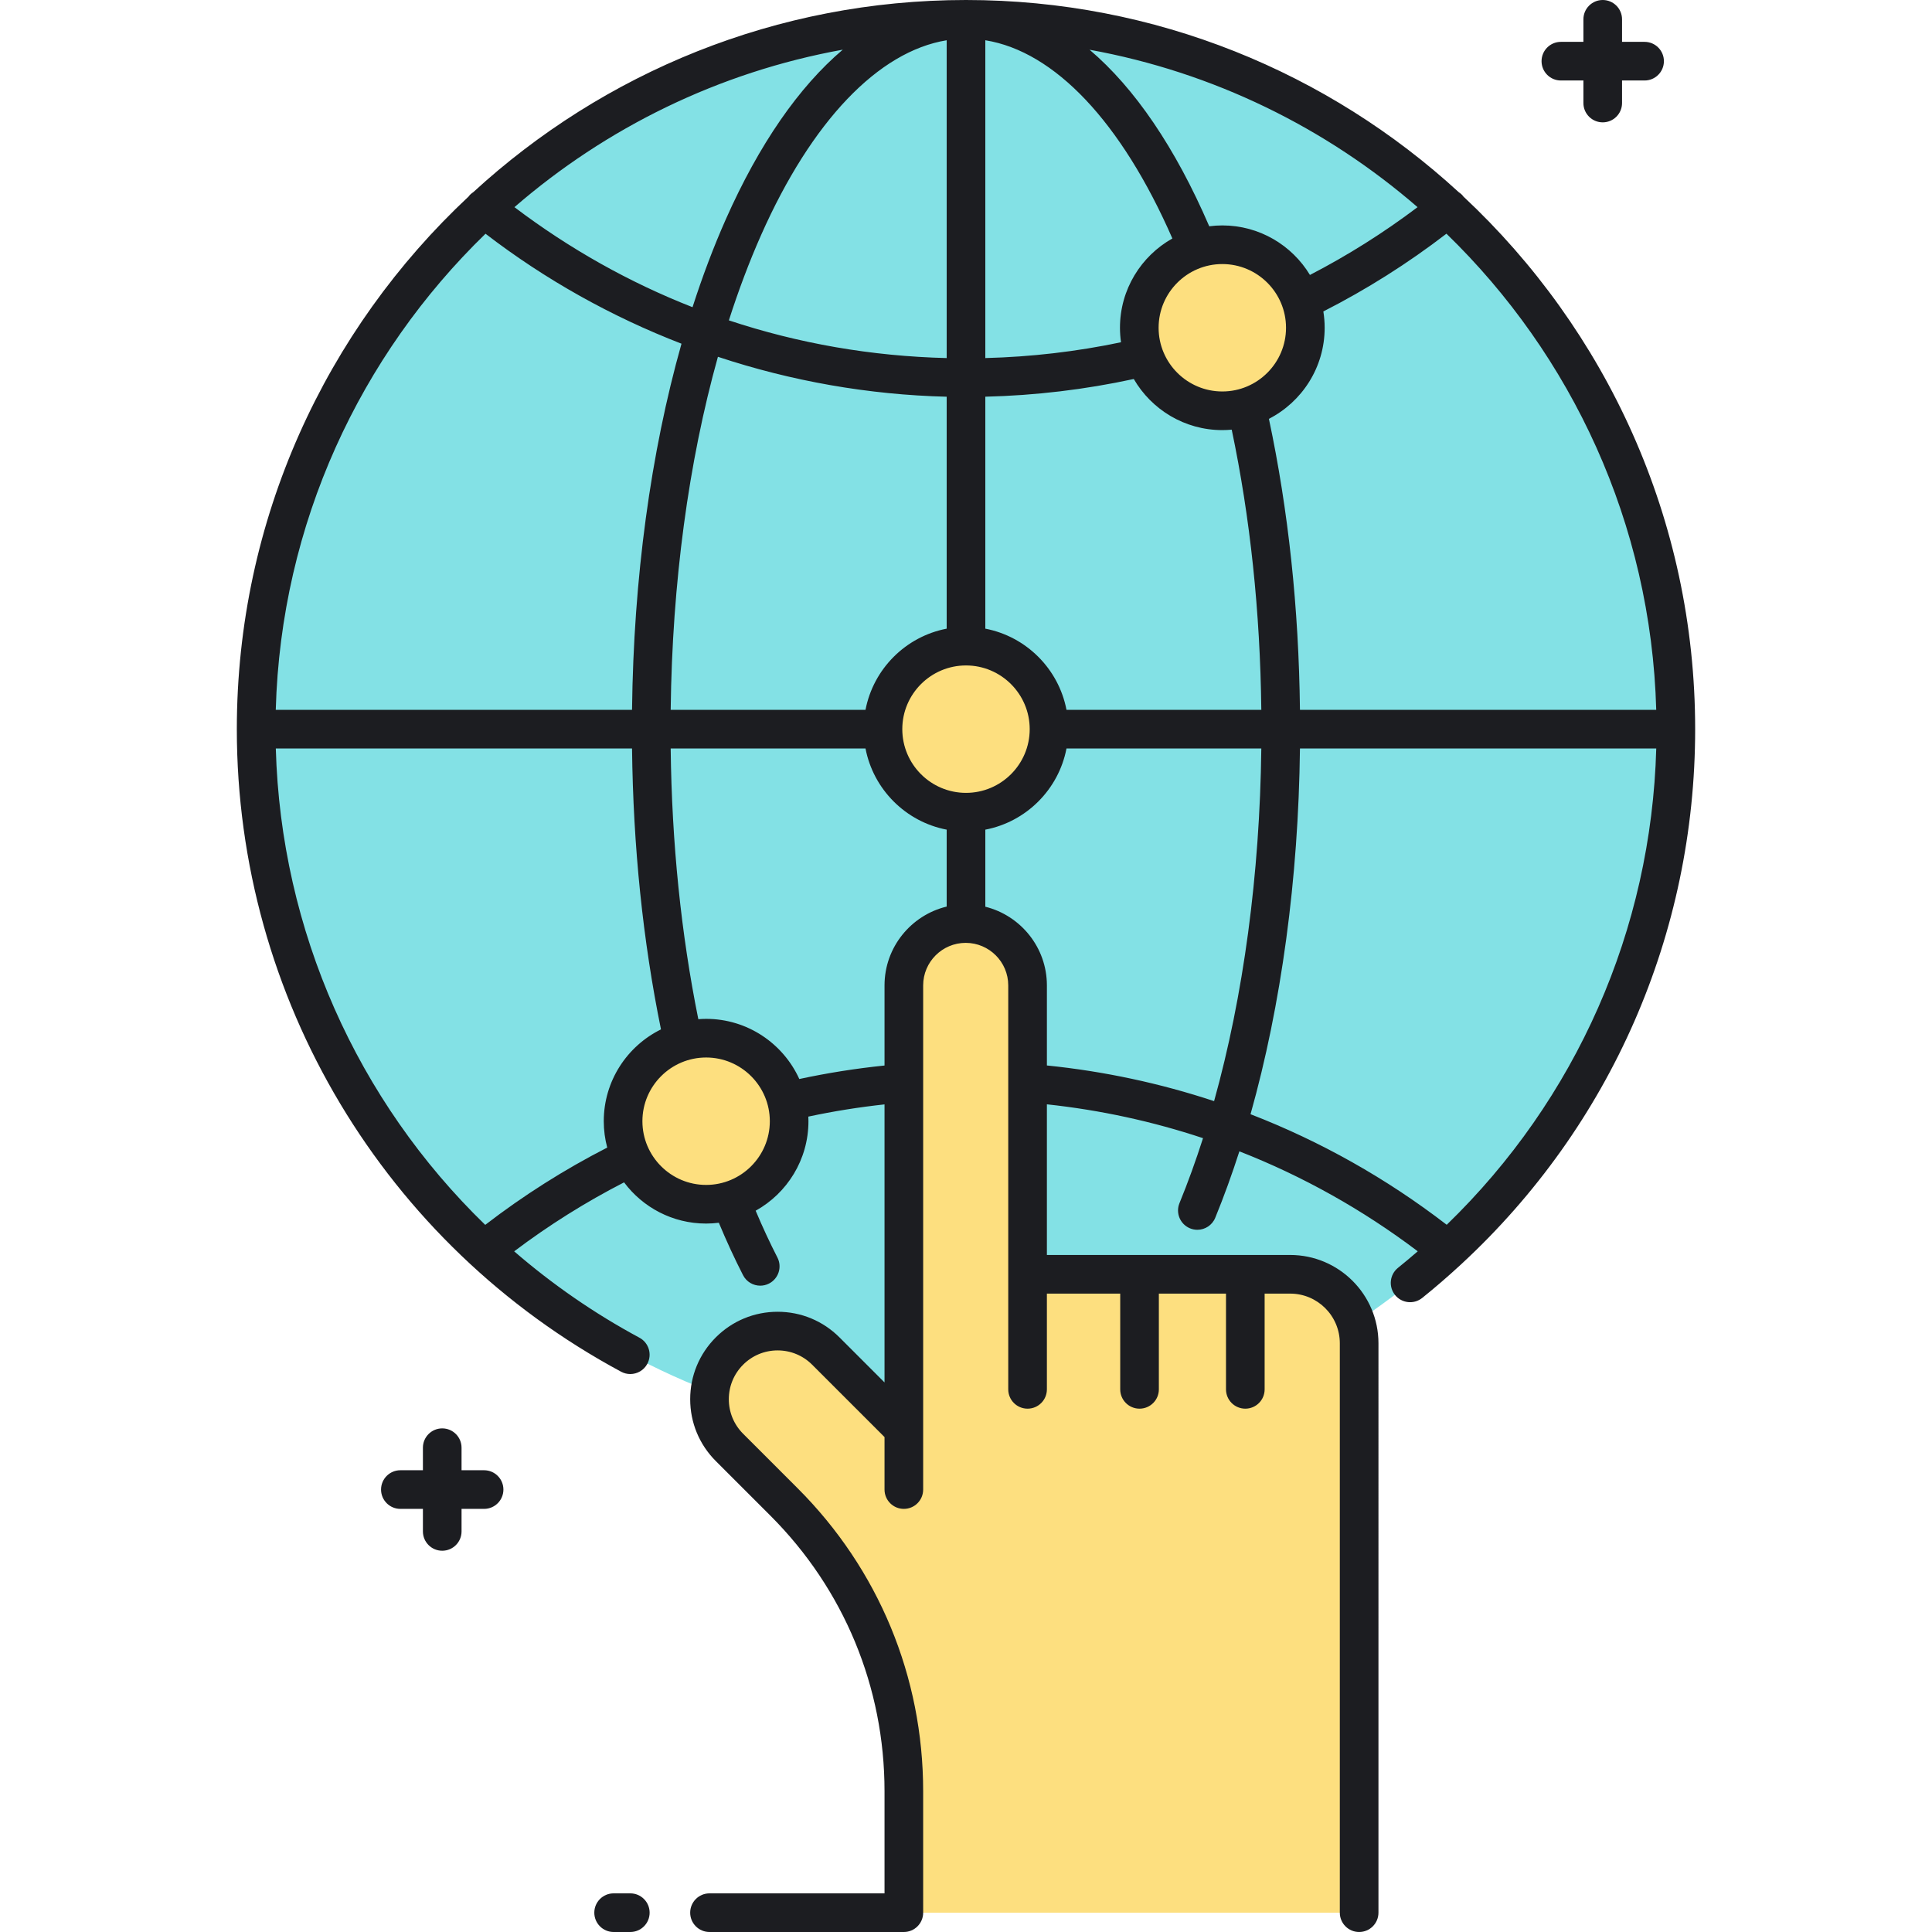 <?xml version="1.0" encoding="utf-8"?>
<!-- Generator: Adobe Illustrator 22.0.0, SVG Export Plug-In . SVG Version: 6.00 Build 0)  -->
<svg xmlns="http://www.w3.org/2000/svg" xmlns:xlink="http://www.w3.org/1999/xlink" version="1.1" id="Layer_1" x="0px" y="0px" viewBox="0 0 500 500" style="enable-background:new 0 0 500 500;" xml:space="preserve" width="512" height="512">
<style type="text/css">
	.st0{fill:#83E1E5;}
	.st1{fill:#AAB1BA;}
	.st2{fill:#ECF4F7;}
	.st3{fill:#FDDF7F;}
	.st4{fill:#1C1D21;}
	.st5{fill:#FFFFFF;}
</style>
<g>
	<g>
		<path class="st0" d="M433.706,188.706C433.706,87.248,351.458,5,250,5S66.294,87.248,66.294,188.706    c0,78.098,48.739,144.804,117.456,171.385c0.439-3.815,2.109-7.516,5.036-10.442v0c6.886-6.886,18.051-6.886,24.938,0    l20.193,20.193v-114.82c0-8.842,7.167-16.009,16.009-16.009h0c8.842,0,16.009,7.167,16.009,16.009v74.763h67.959    c7.973,0,14.72,5.229,17.011,12.442C400.78,309.379,433.706,252.892,433.706,188.706z"/>
	</g>
</g>
<g>
	<g>
		<circle class="st3" cx="250" cy="188.706" r="21.487"/>
	</g>
</g>
<g>
	<g>
		<circle class="st3" cx="182.741" cy="290.168" r="21.487"/>
	</g>
</g>
<g>
	<g>
		<circle class="st3" cx="316.334" cy="84.826" r="21.487"/>
	</g>
</g>
<g>
	<g>
		<path class="st3" d="M333.894,329.785h-67.959v-74.763c0-8.842-7.168-16.009-16.009-16.009h0c-8.842,0-16.009,7.168-16.009,16.009    v114.82l-20.193-20.193c-6.886-6.886-18.051-6.886-24.937,0v0c-6.886,6.886-6.886,18.051,0,24.937l14.122,14.122    c19.854,19.854,31.008,46.782,31.008,74.86V495h117.828v-19.691V459.94V347.635C351.744,337.776,343.752,329.785,333.894,329.785z    "/>
	</g>
</g>
<path class="st4" d="M398.952,15.833c0-2.761,2.238-5,5-5h5.832V5c0-2.761,2.238-5,5-5s5,2.239,5,5v5.833h5.833c2.762,0,5,2.239,5,5  s-2.238,5-5,5h-5.833v5.833c0,2.761-2.238,5-5,5s-5-2.239-5-5v-5.833h-5.832C401.19,20.833,398.952,18.594,398.952,15.833z   M125.282,380.497h-5.833v-5.833c0-2.761-2.238-5-5-5s-5,2.239-5,5v5.833h-5.833c-2.762,0-5,2.239-5,5s2.238,5,5,5h5.833v5.833  c0,2.761,2.238,5,5,5s5-2.239,5-5v-5.833h5.833c2.762,0,5-2.239,5-5S128.044,380.497,125.282,380.497z M378.295,327.059  c-0.113,0.116-0.232,0.224-0.354,0.327c-3.185,2.934-6.469,5.785-9.878,8.522c-2.154,1.729-5.3,1.386-7.029-0.768  c-1.729-2.153-1.386-5.3,0.768-7.029c1.737-1.395,3.433-2.828,5.109-4.277c-14.255-10.777-29.769-19.451-46.162-25.869  c-1.919,5.969-4.002,11.713-6.246,17.196c-0.793,1.936-2.66,3.107-4.63,3.107c-0.631,0-1.271-0.12-1.892-0.374  c-2.556-1.046-3.78-3.966-2.734-6.521c2.192-5.355,4.224-10.974,6.094-16.817c-13.039-4.336-26.569-7.275-40.407-8.758v38.986  h62.959c12.6,0,22.851,10.25,22.851,22.85V495c0,2.761-2.238,5-5,5s-5-2.239-5-5V347.635c0-7.085-5.765-12.85-12.851-12.85h-6.606  v24.777c0,2.761-2.238,5-5,5s-5-2.239-5-5v-24.777h-17.376v24.777c0,2.761-2.238,5-5,5s-5-2.239-5-5v-24.777h-18.977v24.777  c0,2.761-2.238,5-5,5s-5-2.239-5-5v-29.777v-74.763c0-6.07-4.938-11.009-11.01-11.009c-6.07,0-11.009,4.939-11.009,11.009v114.82  v15.655c0,2.761-2.238,5-5,5s-5-2.239-5-5v-13.584l-18.728-18.728c-2.387-2.386-5.56-3.7-8.934-3.7c-3.375,0-6.547,1.314-8.933,3.7  c-2.387,2.387-3.701,5.559-3.701,8.934s1.314,6.547,3.7,8.933l14.122,14.122c20.94,20.941,32.473,48.782,32.473,78.396V495  c0,2.761-2.238,5-5,5h-50.295c-2.762,0-5-2.239-5-5s2.238-5,5-5h45.295v-26.432c0-26.942-10.492-52.272-29.543-71.324  l-14.122-14.122c-4.275-4.275-6.63-9.958-6.63-16.004s2.354-11.729,6.63-16.004c4.274-4.275,9.958-6.629,16.004-6.629  c6.045,0,11.729,2.354,16.004,6.629l11.657,11.657v-71.955c-6.624,0.717-13.223,1.773-19.718,3.161  c0.018,0.395,0.03,0.792,0.03,1.191c0,9.955-5.522,18.64-13.661,23.165c1.79,4.244,3.676,8.304,5.631,12.115  c1.26,2.457,0.29,5.471-2.167,6.731c-0.73,0.375-1.511,0.552-2.278,0.552c-1.815,0-3.567-0.992-4.453-2.719  c-2.185-4.261-4.282-8.816-6.264-13.567c-1.081,0.135-2.178,0.212-3.295,0.212c-8.678,0-16.395-4.195-21.229-10.664  c-9.954,5.11-19.488,11.088-28.44,17.853c9.834,8.504,20.667,16.031,32.417,22.35c2.432,1.308,3.344,4.34,2.035,6.772  c-0.902,1.678-2.627,2.633-4.407,2.633c-0.8,0-1.61-0.192-2.364-0.597c-61.349-32.989-99.46-96.71-99.46-166.296  c0-54.355,23.11-103.407,60.009-137.873c0.031-0.041,0.051-0.087,0.083-0.128c0.33-0.41,0.722-0.733,1.139-1.01  C156.128,18.854,200.902,0,250,0c49.099,0,93.873,18.855,127.477,49.697c0.415,0.276,0.807,0.599,1.136,1.008  c0.032,0.04,0.051,0.085,0.082,0.126c36.9,34.466,60.011,83.519,60.011,137.875C438.706,241.678,416.839,291.373,378.295,327.059z   M374.338,60.48c-9.981,7.677-20.666,14.424-31.857,20.124c0.221,1.375,0.34,2.785,0.34,4.221c0,10.263-5.872,19.176-14.429,23.571  c5.033,23.66,7.734,48.949,8.036,75.309h92.204C427.3,135.438,406.73,91.899,374.338,60.48z M326.428,183.706  c-0.298-25.39-2.87-49.736-7.661-72.509c-0.802,0.073-1.613,0.116-2.433,0.116c-9.776,0-18.325-5.327-22.914-13.227  c-12.578,2.725-25.461,4.266-38.42,4.58v60.032c10.602,2.034,18.973,10.406,21.008,21.008H326.428z M266.487,188.706  c0-9.091-7.396-16.488-16.487-16.488s-16.487,7.396-16.487,16.488s7.396,16.487,16.487,16.487S266.487,197.797,266.487,188.706z   M223.992,183.706c2.034-10.602,10.406-18.974,21.008-21.008V102.67c-20.207-0.5-40.172-4.025-59.202-10.332  c-7.599,27.168-11.836,58.509-12.226,91.368H223.992z M316.334,68.338c-9.091,0-16.487,7.396-16.487,16.487  s7.396,16.487,16.487,16.487s16.487-7.396,16.487-16.487S325.425,68.338,316.334,68.338z M303.411,61.717  c-13.182-30.139-30.48-48.415-48.411-51.3v82.249c11.839-0.301,23.611-1.673,35.117-4.09c-0.175-1.226-0.27-2.477-0.27-3.75  C289.847,74.911,295.325,66.257,303.411,61.717z M196.97,60.833c-3.065,6.913-5.846,14.299-8.339,22.076  c17.99,5.98,36.906,9.278,56.37,9.76v-82.25C227.333,13.302,210.062,31.309,196.97,60.833z M281.979,12.87  c11.655,9.89,22.182,25.306,30.973,45.691c1.108-0.142,2.235-0.223,3.382-0.223c9.607,0,18.035,5.142,22.679,12.818  c9.743-5.039,19.075-10.917,27.852-17.543C343.176,33.093,314.054,18.689,281.979,12.87z M218.111,12.853  c-32.11,5.808-61.264,20.22-84.975,40.759c14.316,10.83,29.778,19.495,46.09,25.889c2.574-7.994,5.442-15.596,8.602-22.722  C196.471,37.288,206.77,22.461,218.111,12.853z M71.367,183.706h92.203c0.396-34.021,4.834-66.538,12.799-94.757  c-18.102-6.996-35.22-16.551-50.717-28.46C93.266,91.907,72.7,135.443,71.367,183.706z M157.15,296.994  c-0.582-2.179-0.896-4.466-0.896-6.826c0-10.415,6.045-19.441,14.808-23.766c-4.683-22.921-7.199-47.33-7.491-72.696H71.379  c1.311,47.21,21.123,91.228,54.198,123.291C135.475,309.377,146.062,302.67,157.15,296.994z M199.229,290.168  c0-9.091-7.396-16.487-16.487-16.487s-16.487,7.396-16.487,16.487s7.396,16.488,16.487,16.488S199.229,299.259,199.229,290.168z   M245,234.619v-19.906c-10.602-2.034-18.973-10.406-21.008-21.008h-50.422c0.288,24.457,2.689,47.978,7.155,70.059  c0.666-0.05,1.336-0.084,2.015-0.084c10.713,0,19.954,6.397,24.122,15.568c7.26-1.561,14.645-2.729,22.053-3.492v-20.735  C228.916,245.136,235.788,236.845,245,234.619z M314.207,284.972c7.583-27.208,11.826-58.616,12.22-91.266h-50.419  c-2.034,10.602-10.406,18.973-21.008,21.008v19.944c9.136,2.279,15.935,10.532,15.935,20.364v20.72  C285.758,277.251,300.249,280.354,314.207,284.972z M374.409,316.973c33.501-32.427,52.937-76.328,54.227-123.267h-92.208  c-0.399,33.81-4.844,66.399-12.791,94.652C341.721,295.354,358.8,304.951,374.409,316.973z M163.124,490h-4.318  c-2.762,0-5,2.239-5,5s2.238,5,5,5h4.318c2.762,0,5-2.239,5-5S165.886,490,163.124,490z"/>
</svg>
